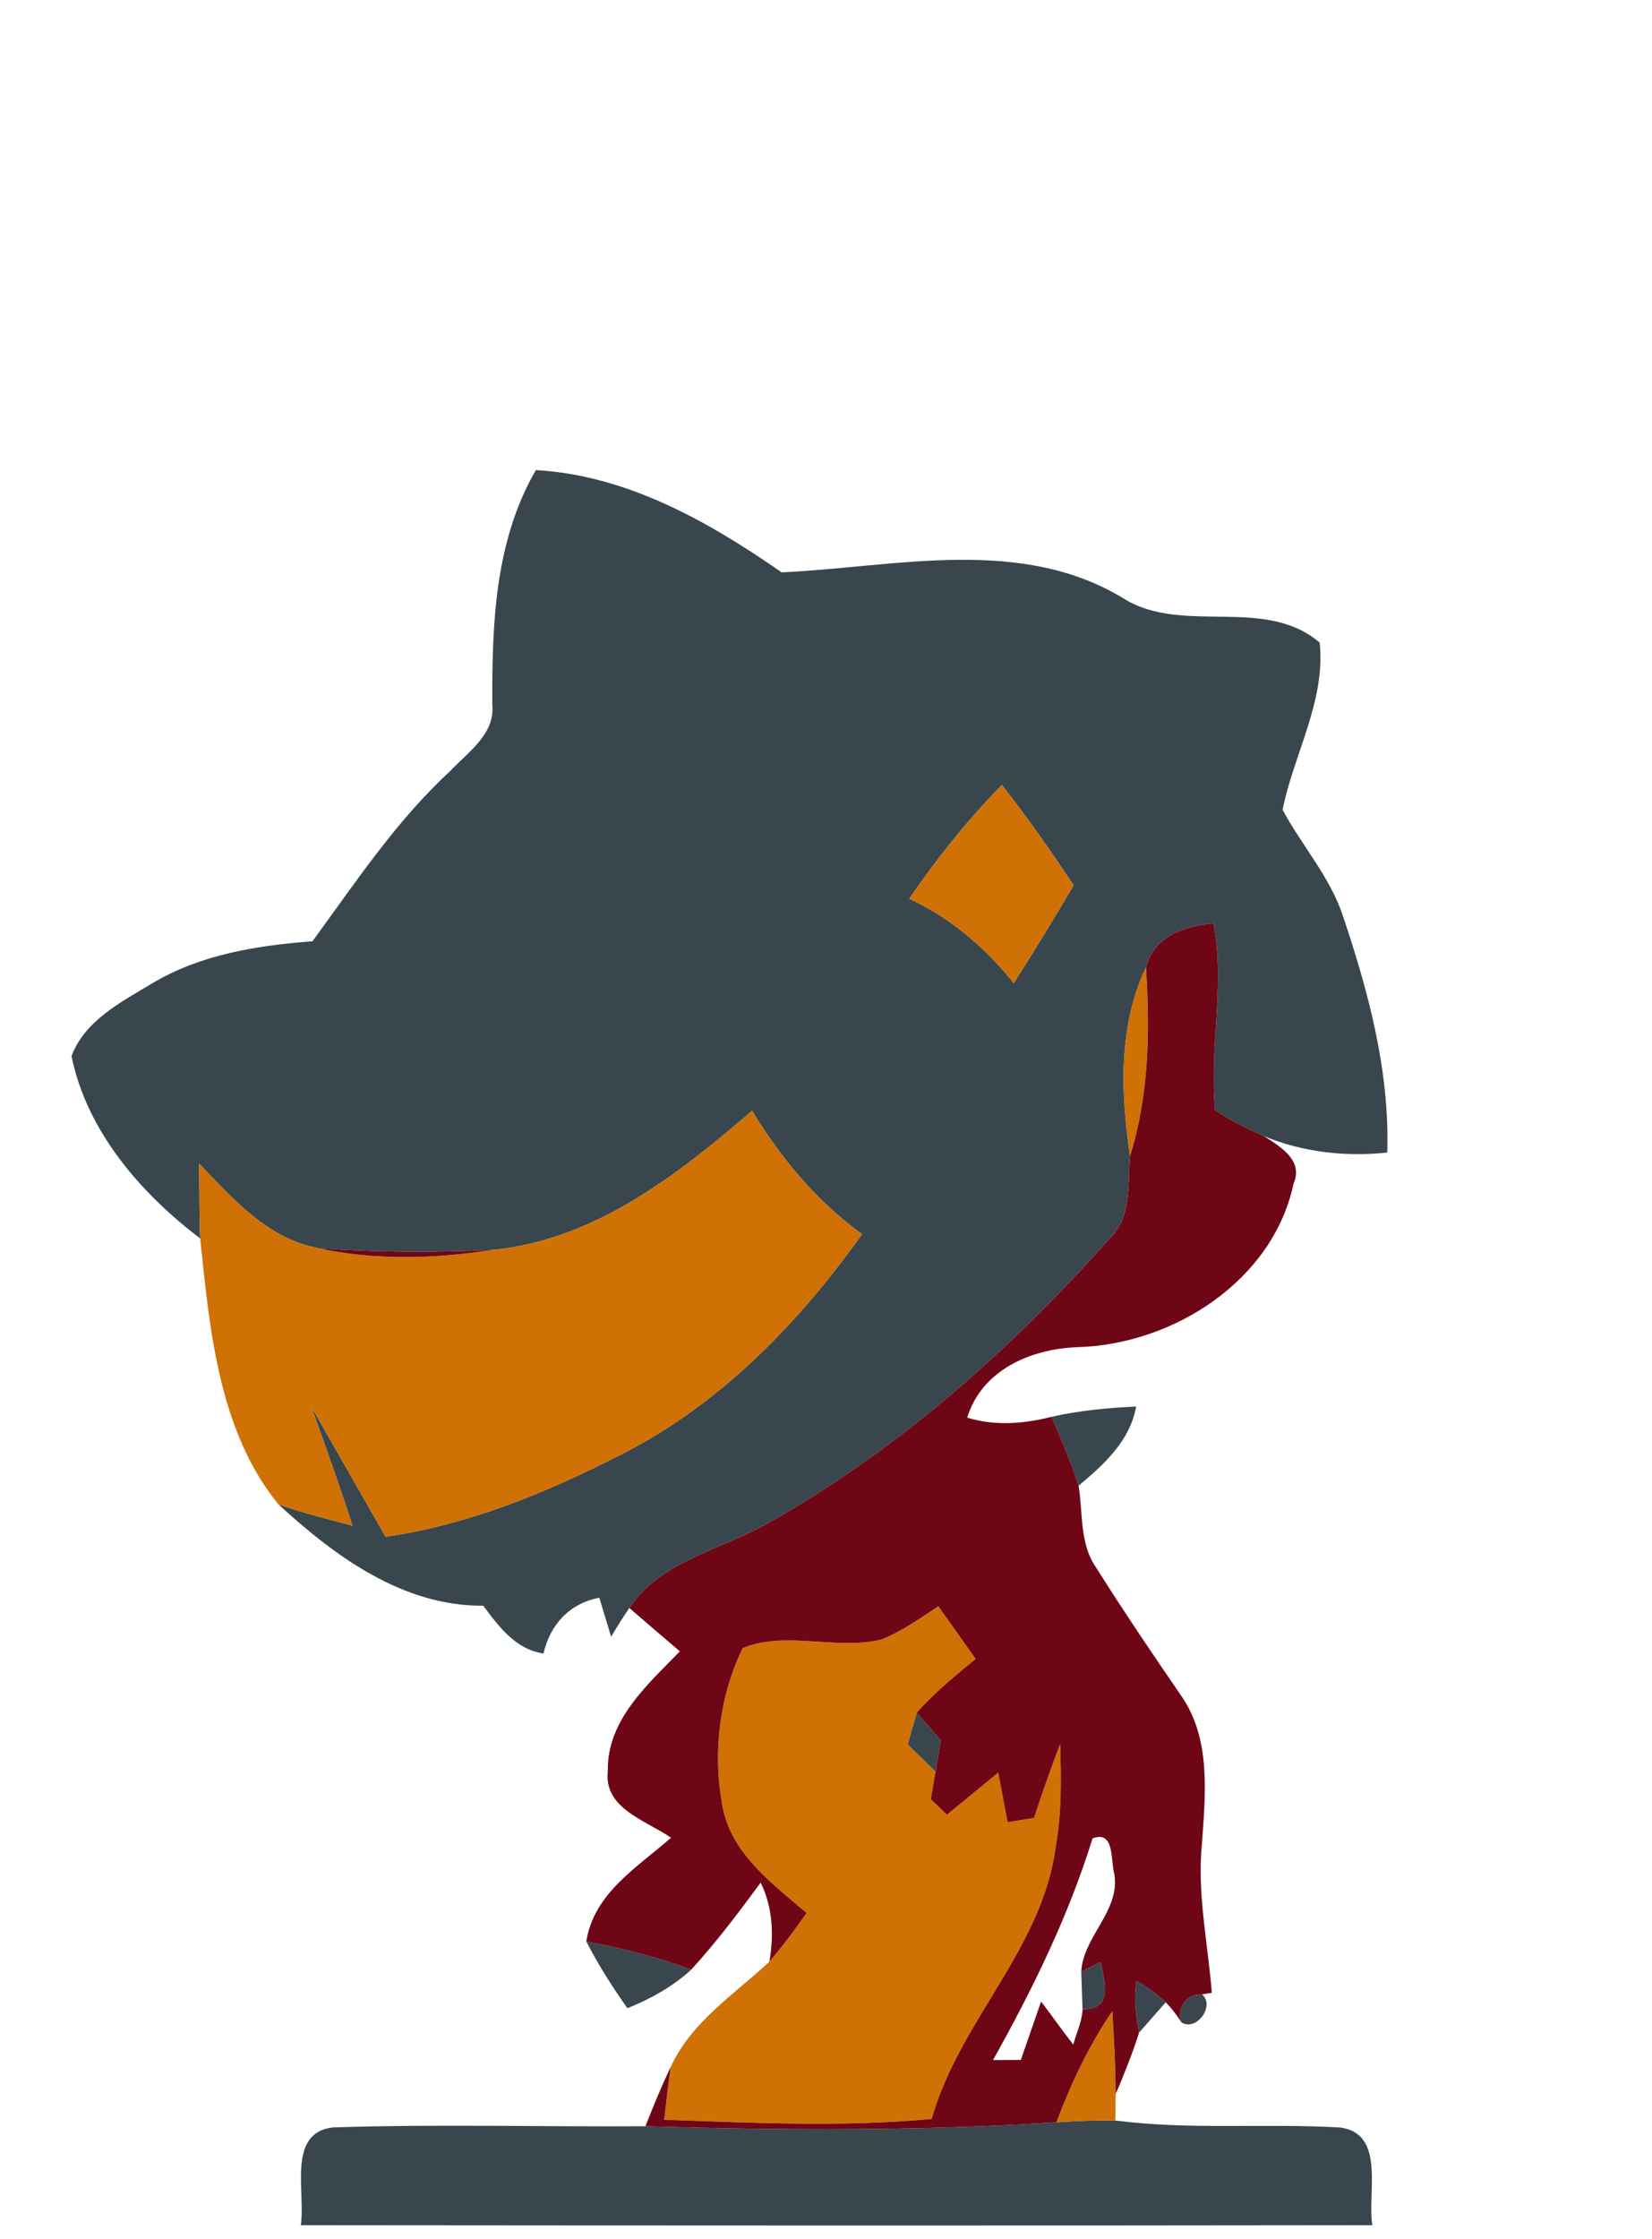 <?xml version="1.0" encoding="UTF-8" ?>
<!DOCTYPE svg PUBLIC "-//W3C//DTD SVG 1.1//EN" "http://www.w3.org/Graphics/SVG/1.1/DTD/svg11.dtd">
<svg width="155pt" height="210pt" viewBox="0 0 155 210" version="1.1" xmlns="http://www.w3.org/2000/svg">
<g id="#39464eff">
<path fill="#39464e" opacity="1.00" d=" M 50.28 44.09 C 58.85 44.58 66.46 48.91 73.34 53.68 C 84.04 53.20 95.91 50.16 105.68 56.29 C 111.21 59.48 118.73 55.92 123.82 60.27 C 124.39 65.78 121.39 70.70 120.34 75.95 C 122.15 79.33 124.82 82.26 126.02 85.97 C 128.42 93.09 130.40 100.52 130.16 108.10 C 126.24 108.51 122.25 108.07 118.59 106.56 C 117.03 105.81 115.42 105.12 114.01 104.11 C 113.45 98.30 114.97 92.41 113.86 86.59 C 111.18 86.86 108.26 87.77 107.52 90.73 C 104.91 96.26 105.15 102.51 106.03 108.42 C 105.79 111.05 106.21 114.14 104.11 116.16 C 94.98 126.42 84.55 135.73 72.58 142.55 C 68.09 145.31 62.14 146.17 59.05 150.81 C 58.45 151.69 57.88 152.59 57.34 153.51 C 57.06 152.60 56.51 150.77 56.23 149.85 C 53.44 150.38 51.63 152.34 50.99 155.08 C 48.38 154.70 46.81 152.56 45.34 150.60 C 37.79 150.65 31.43 145.97 26.12 141.09 C 28.40 141.88 30.73 142.48 33.07 143.09 C 31.86 139.34 30.53 135.64 29.21 131.93 C 31.54 135.99 33.85 140.07 36.18 144.13 C 44.00 143.00 51.37 139.96 58.36 136.37 C 67.57 131.70 74.95 124.08 80.88 115.75 C 76.63 112.69 73.27 108.63 70.56 104.19 C 63.55 110.20 55.83 116.28 46.28 117.22 C 40.80 117.49 35.30 117.46 29.83 117.06 C 25.13 116.18 21.83 112.44 18.69 109.14 C 18.71 111.48 18.70 113.81 18.78 116.15 C 13.19 111.91 8.12 106.06 6.71 99.04 C 7.96 95.72 11.39 93.96 14.26 92.24 C 18.81 89.51 24.12 88.68 29.32 88.28 C 33.37 82.74 37.20 76.95 42.28 72.28 C 43.95 70.50 46.47 68.84 46.19 66.07 C 46.16 58.58 46.41 50.75 50.28 44.09 M 85.31 84.29 C 89.20 86.09 92.46 88.88 95.12 92.21 C 97.04 89.18 98.91 86.12 100.73 83.03 C 98.59 79.82 96.39 76.66 94.00 73.63 C 90.78 76.91 87.91 80.51 85.31 84.29 Z" />
<path fill="#39464e" opacity="1.00" d=" M 98.67 132.88 C 101.27 132.29 103.93 132.04 106.60 131.92 C 106.03 135.13 103.58 137.36 101.20 139.34 C 100.50 137.13 99.57 135.01 98.67 132.88 Z" />
<path fill="#39464e" opacity="1.00" d=" M 86.02 160.62 C 86.77 161.49 87.52 162.36 88.27 163.23 C 88.11 164.20 87.94 165.18 87.78 166.17 C 86.91 165.32 86.04 164.47 85.16 163.63 C 85.43 162.62 85.72 161.62 86.02 160.62 Z" />
<path fill="#39464e" opacity="1.00" d=" M 55.01 182.09 C 58.35 182.72 61.66 183.54 64.85 184.74 C 63.11 186.33 61.04 187.47 58.87 188.35 C 57.45 186.35 56.13 184.27 55.01 182.09 Z" />
<path fill="#39464e" opacity="1.00" d=" M 101.45 184.93 C 101.91 184.70 102.82 184.24 103.28 184.01 C 103.62 185.92 104.51 188.44 101.57 188.46 C 101.53 187.28 101.49 186.10 101.45 184.93 Z" />
<path fill="#39464e" opacity="1.00" d=" M 106.64 185.80 C 107.63 186.36 108.54 187.02 109.38 187.79 C 108.75 188.50 107.50 189.92 106.88 190.63 C 106.55 189.04 106.37 187.40 106.64 185.80 Z" />
<path fill="#39464e" opacity="1.00" d=" M 110.86 189.69 C 110.30 188.40 111.40 186.94 112.78 187.05 C 114.04 188.11 112.26 190.55 110.86 189.69 Z" />
<path fill="#39464e" opacity="1.00" d=" M 99.12 199.05 C 100.96 198.93 102.81 198.84 104.65 198.88 C 111.67 199.79 118.74 199.12 125.76 199.54 C 130.04 200.11 128.26 205.72 128.76 208.70 C 95.25 208.75 61.73 208.73 28.22 208.70 C 28.71 205.72 26.87 200.02 31.23 199.53 C 41.00 199.21 50.79 199.48 60.56 199.42 C 73.41 199.81 86.29 199.87 99.12 199.05 Z" />
</g>
<g id="#cf7105ff">
<path fill="#cf7105" opacity="1.00" d=" M 85.31 84.29 C 87.91 80.51 90.78 76.91 94.00 73.63 C 96.39 76.66 98.59 79.82 100.73 83.03 C 98.91 86.12 97.04 89.18 95.12 92.21 C 92.46 88.88 89.20 86.09 85.31 84.29 Z" />
<path fill="#cf7105" opacity="1.00" d=" M 106.03 108.42 C 105.15 102.51 104.91 96.26 107.52 90.73 C 107.90 96.68 107.82 102.68 106.03 108.42 Z" />
<path fill="#cf7105" opacity="1.00" d=" M 46.28 117.22 C 55.83 116.28 63.55 110.20 70.56 104.19 C 73.27 108.63 76.63 112.69 80.88 115.75 C 74.95 124.08 67.57 131.70 58.36 136.37 C 51.37 139.96 44.00 143.00 36.18 144.13 C 33.85 140.07 31.54 135.99 29.21 131.93 C 30.53 135.64 31.86 139.34 33.07 143.09 C 30.73 142.48 28.40 141.88 26.12 141.09 C 20.50 134.18 19.68 124.70 18.78 116.15 C 18.70 113.81 18.71 111.48 18.69 109.14 C 21.83 112.44 25.13 116.18 29.83 117.06 C 35.24 118.24 40.84 118.06 46.28 117.22 Z" />
<path fill="#cf7105" opacity="1.00" d=" M 82.71 153.76 C 84.63 153.00 86.32 151.78 88.04 150.65 C 89.20 152.29 90.37 153.94 91.54 155.59 C 89.62 157.17 87.68 158.75 86.02 160.62 C 85.72 161.62 85.43 162.62 85.16 163.63 C 86.04 164.47 86.91 165.32 87.78 166.17 C 87.63 167.02 87.48 167.88 87.33 168.75 C 87.71 169.11 88.47 169.84 88.85 170.20 C 90.45 168.88 92.06 167.57 93.66 166.25 C 93.95 167.80 94.24 169.35 94.54 170.90 C 95.37 170.76 96.19 170.63 97.02 170.50 C 97.79 168.18 98.57 165.87 99.47 163.59 C 99.57 166.80 99.62 170.04 99.05 173.22 C 97.80 182.79 89.98 189.59 87.42 198.73 C 79.07 199.52 70.69 199.10 62.32 198.81 C 62.51 197.15 62.69 195.50 62.93 193.86 C 64.85 189.63 68.91 187.05 72.19 183.98 C 73.44 182.52 74.58 180.98 75.68 179.42 C 72.42 176.63 68.52 173.79 67.76 169.26 C 66.86 164.35 67.50 159.06 69.69 154.57 C 73.86 152.90 78.44 154.82 82.71 153.76 Z" />
<path fill="#cf7105" opacity="1.00" d=" M 99.12 199.05 C 100.49 195.39 102.17 191.84 104.37 188.61 C 104.51 191.20 104.67 193.80 104.68 196.40 C 104.67 197.02 104.66 198.26 104.65 198.88 C 102.81 198.84 100.96 198.93 99.12 199.05 Z" />
</g>
<g id="#6f0615ff">
<path fill="#6f0615" opacity="1.00" d=" M 107.52 90.73 C 108.26 87.77 111.18 86.86 113.86 86.59 C 114.97 92.41 113.45 98.30 114.01 104.11 C 115.42 105.12 117.03 105.81 118.59 106.56 C 120.14 107.55 122.32 108.83 121.37 111.01 C 119.43 120.14 110.06 126.10 101.09 126.35 C 96.73 126.51 92.13 128.47 90.75 132.96 C 93.36 133.76 96.06 133.54 98.67 132.88 C 99.57 135.01 100.50 137.13 101.20 139.34 C 101.62 141.92 101.27 144.77 102.85 147.03 C 105.43 151.13 108.14 155.13 110.88 159.12 C 113.63 163.14 113.10 168.25 112.78 172.85 C 112.30 177.56 113.33 182.22 113.70 186.90 L 112.78 187.05 C 111.40 186.94 110.30 188.40 110.86 189.69 C 110.43 189.01 109.93 188.37 109.38 187.79 C 108.54 187.02 107.63 186.36 106.64 185.80 C 106.37 187.40 106.55 189.04 106.88 190.63 C 106.25 192.59 105.49 194.51 104.68 196.40 C 104.67 193.80 104.51 191.20 104.37 188.61 C 102.17 191.84 100.49 195.39 99.12 199.05 C 86.29 199.87 73.41 199.81 60.56 199.42 C 61.29 197.54 62.06 195.68 62.93 193.86 C 62.69 195.50 62.51 197.15 62.32 198.81 C 70.69 199.10 79.07 199.52 87.42 198.73 C 89.98 189.59 97.80 182.79 99.05 173.22 C 99.62 170.04 99.57 166.80 99.47 163.59 C 98.57 165.87 97.79 168.18 97.02 170.50 C 96.19 170.63 95.37 170.76 94.54 170.90 C 94.24 169.35 93.95 167.80 93.66 166.25 C 92.06 167.57 90.45 168.88 88.85 170.20 C 88.47 169.84 87.71 169.11 87.33 168.75 C 87.48 167.88 87.63 167.02 87.78 166.17 C 87.94 165.18 88.11 164.20 88.27 163.23 C 87.52 162.36 86.77 161.49 86.02 160.62 C 87.68 158.75 89.62 157.17 91.54 155.59 C 90.37 153.94 89.20 152.29 88.04 150.65 C 86.32 151.78 84.63 153.00 82.71 153.76 C 78.44 154.82 73.86 152.90 69.69 154.57 C 67.50 159.06 66.86 164.35 67.76 169.26 C 68.52 173.79 72.42 176.63 75.68 179.42 C 74.58 180.98 73.44 182.52 72.19 183.98 C 72.62 181.47 72.51 178.89 71.37 176.57 C 69.30 179.38 67.20 182.17 64.85 184.74 C 61.66 183.54 58.35 182.72 55.01 182.09 C 55.72 177.55 59.80 175.14 62.96 172.36 C 60.64 170.74 56.62 169.64 57.03 166.10 C 56.94 161.33 60.75 158.01 63.79 154.88 C 62.20 153.53 60.62 152.17 59.05 150.81 C 62.14 146.17 68.09 145.31 72.58 142.55 C 84.55 135.73 94.98 126.42 104.11 116.16 C 106.21 114.14 105.79 111.05 106.03 108.42 C 107.82 102.68 107.90 96.68 107.52 90.73 M 102.51 172.42 C 100.25 179.71 96.89 186.56 93.17 193.21 C 93.82 193.21 95.13 193.20 95.78 193.20 C 96.41 191.37 97.05 189.55 97.68 187.72 C 98.70 189.05 99.66 190.44 100.70 191.76 C 100.99 190.66 101.53 189.61 101.57 188.46 C 104.51 188.44 103.62 185.92 103.28 184.01 C 102.82 184.24 101.91 184.70 101.45 184.93 C 101.61 181.63 105.14 179.22 104.55 175.75 C 104.18 174.46 104.61 171.64 102.51 172.42 Z" />
<path fill="#6f0615" opacity="1.00" d=" M 29.83 117.06 C 35.30 117.46 40.80 117.49 46.28 117.22 C 40.84 118.06 35.24 118.24 29.83 117.06 Z" />
</g>
</svg>
